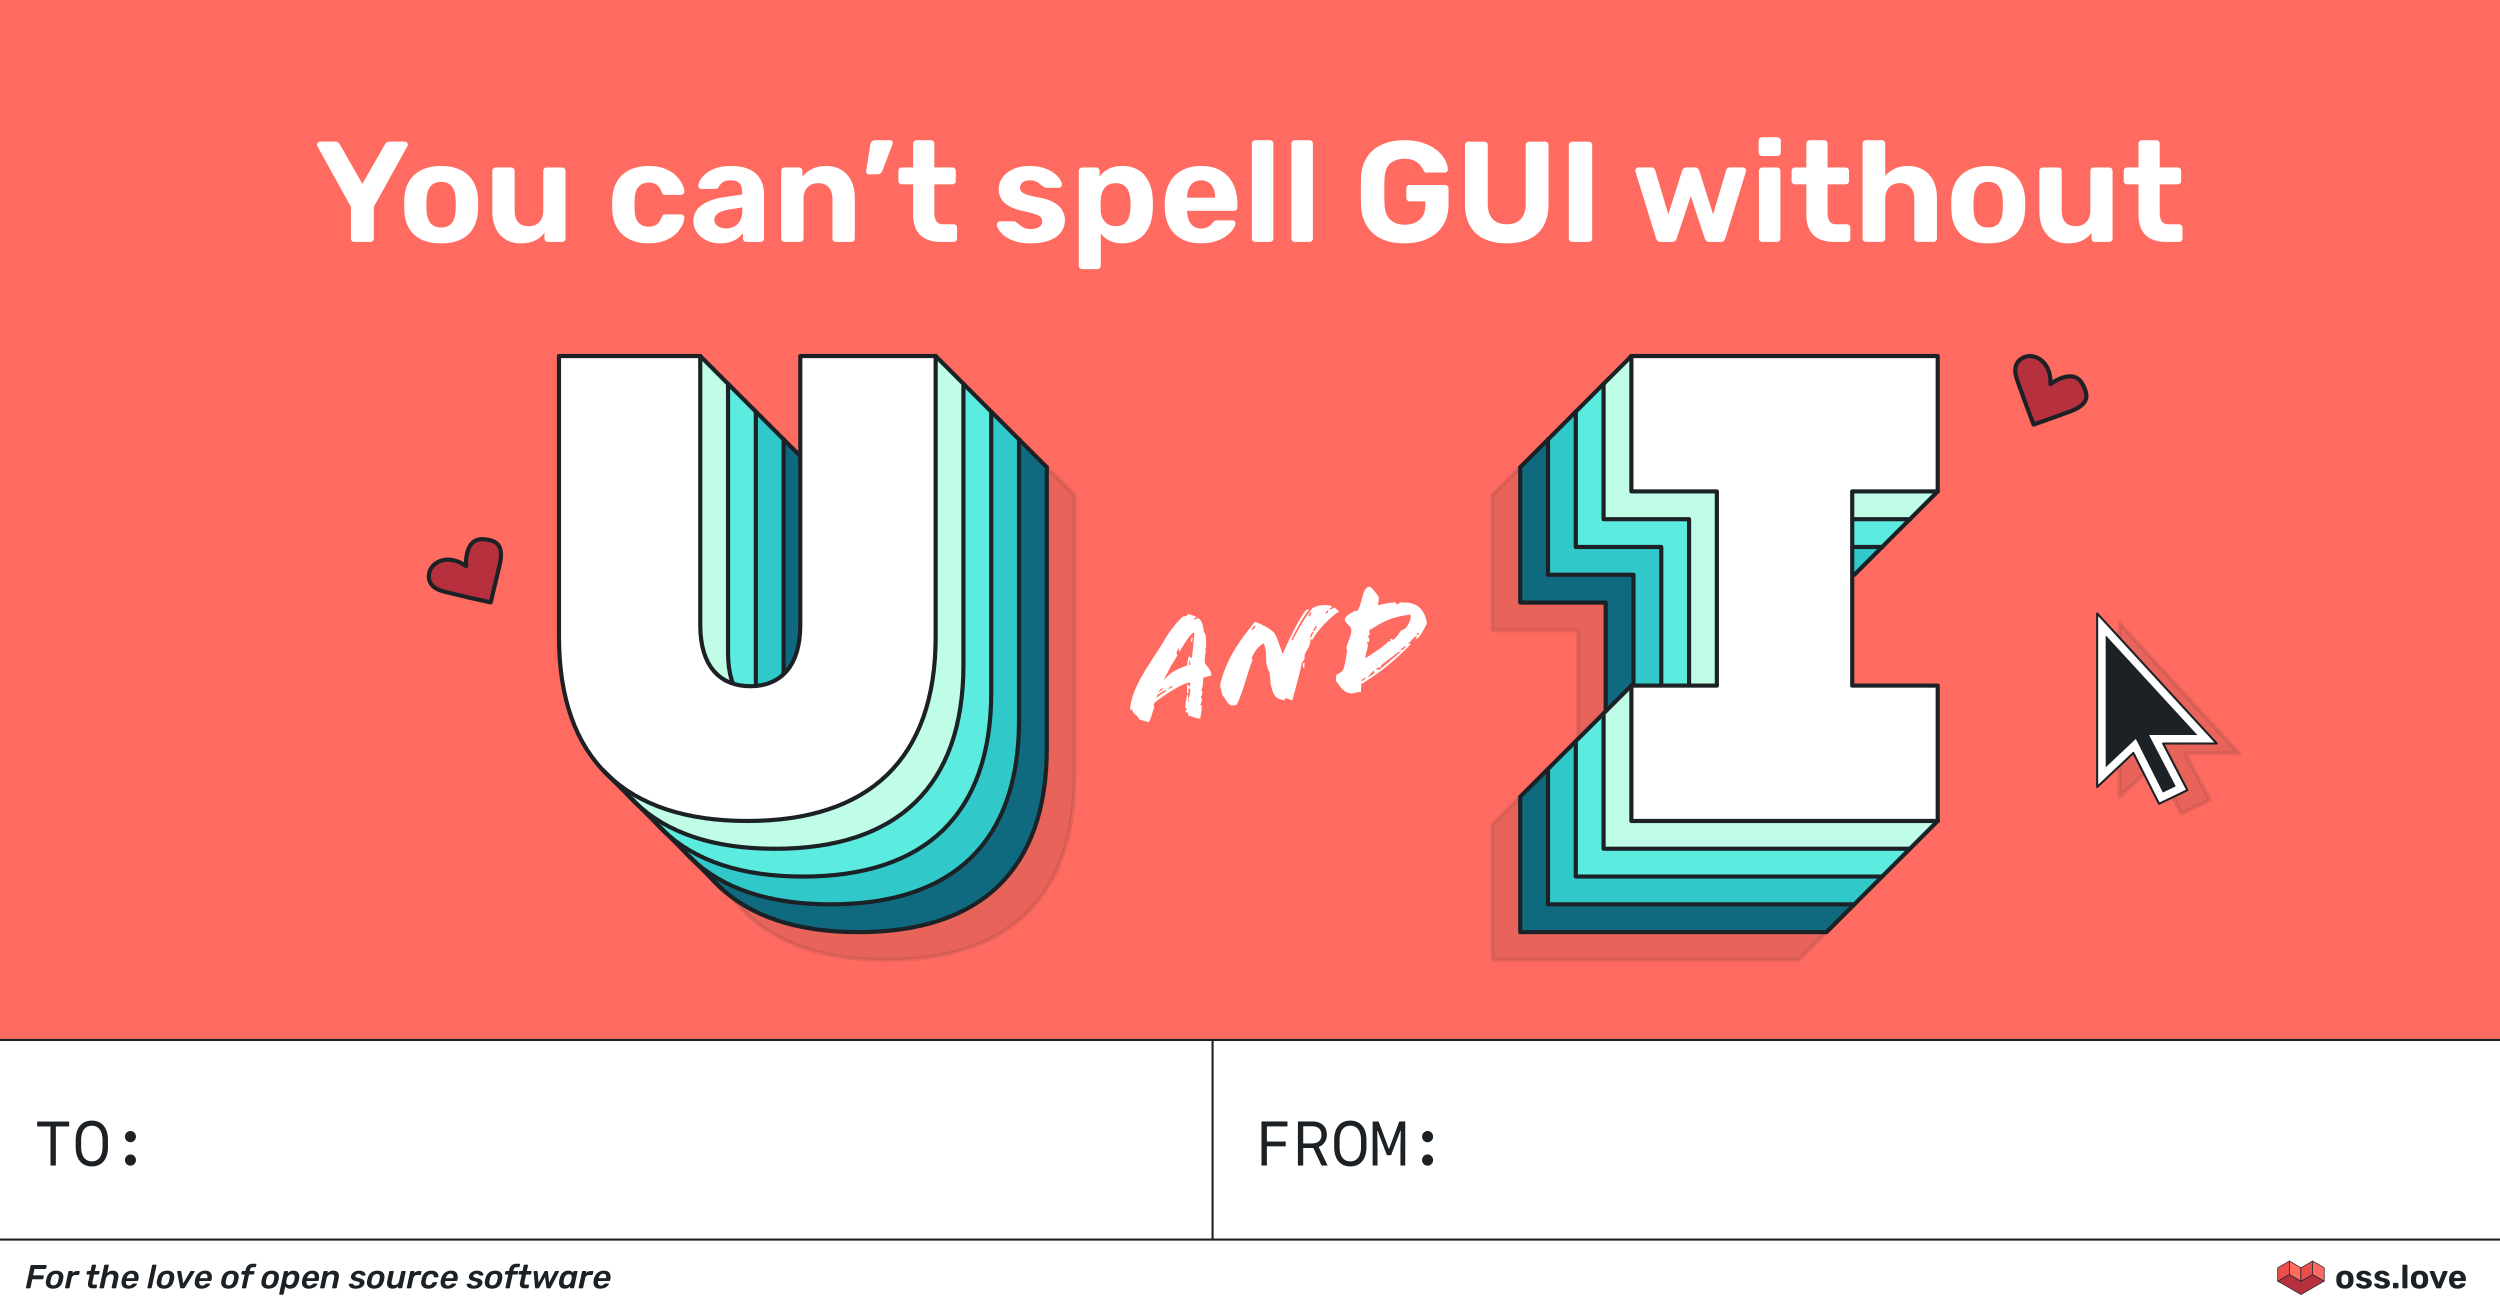 <?xml version="1.0" encoding="UTF-8"?><svg xmlns="http://www.w3.org/2000/svg" viewBox="0 0 1200 630"><rect x="0" y="0" width="1200" height="630" fill="#333333" stroke="none"/><path id="b" fill="#ff6b60" stroke-width="0" d="M0 0h1200v498.72H0z"/><g id="d"><path fill="#1c2126" stroke="#1c2126" stroke-linejoin="round" stroke-width="2" d="M716.36 302.57V237.6l13.34-13.34 133.7 13.34v64.97h-41.03v93.22h41.03l13.34 51.63-13.34 13.34H716.36v-64.97l13.34-13.34 27.69 13.34v-93.22h-41.03z" opacity=".1"/><path fill="#0f6a80" stroke="#1c2126" stroke-linejoin="round" stroke-width="2" d="M729.7 289.23v-64.97l13.34-13.34 133.7 13.34v64.97h-41.03v93.22h41.03l13.34 51.63-13.34 13.34H729.7v-64.97l13.34-13.34 27.69 13.34v-93.22H729.7z"/><path fill="#30c8c9" stroke="#1c2126" stroke-linejoin="round" stroke-width="2" d="M743.04 275.89v-64.97l13.34-13.34 133.7 13.34 13.34 51.63-13.34 13.34h-41.03v93.22h41.03l13.34 51.63-13.34 13.34H743.04v-64.97l13.34-13.34 27.69 13.34v-93.22h-41.03z"/><path fill="#5cebdf" stroke="#1c2126" stroke-linejoin="round" stroke-width="2" d="M756.38 262.55v-64.97l13.34-13.34 133.7 13.34 13.34 51.63-13.34 13.34h-41.03v93.22h41.03l13.34 51.63-13.34 13.34H756.38v-64.97l13.34-13.34 27.69 13.34v-93.22h-41.03z"/><path fill="#bffde7" stroke="#1c2126" stroke-linejoin="round" stroke-width="2" d="M769.72 249.21v-64.97l13.34-13.34 133.7 13.34 13.34 51.63-13.34 13.34h-41.03v93.22h41.03l13.34 51.63-13.34 13.34H769.72v-64.97l13.34-13.34 27.69 13.34v-93.22h-41.03z"/><path fill="#fff" stroke="#1c2126" stroke-linejoin="round" stroke-width="2" d="M783.06 235.87V170.9H930.1v64.97h-41.03v93.22h41.03v64.97H783.06v-64.97h41.03v-93.22h-41.03z"/><path fill="#1c2126" stroke="#1c2126" stroke-linejoin="round" stroke-width="2" d="M402.82 237.6v129.1c0 20.34 9.89 29.38 24.01 29.38s24.01-9.04 24.01-29.38V237.6l51.63-13.34 13.34 13.34v134.75c0 58.76-31.92 88.42-90.4 88.42s-90.4-29.66-90.4-88.42V237.6h67.8Z" opacity=".1"/><path fill="#0f6a80" stroke="#1c2126" stroke-linejoin="round" stroke-width="2" d="M389.48 224.26v129.1c0 20.34 9.89 29.38 24.01 29.38s24.01-9.04 24.01-29.38v-129.1l51.63-13.34 13.34 13.34v134.75c0 58.76-31.92 88.42-90.4 88.42s-90.4-29.66-90.4-88.42V224.26l54.46-13.34 13.34 13.34Z"/><path fill="#30c8c9" stroke="#1c2126" stroke-linejoin="round" stroke-width="2" d="M376.14 210.92v129.1c0 20.34 9.89 29.38 24.01 29.38s24.01-9.04 24.01-29.38v-129.1l51.63-13.34 13.34 13.34v134.75c0 58.76-31.92 88.42-90.4 88.42s-90.4-29.66-90.4-88.42V210.92l54.46-13.34 13.34 13.34Z"/><path fill="#5cebdf" stroke="#1c2126" stroke-linejoin="round" stroke-width="2" d="M362.8 197.58v129.1c0 20.34 9.89 29.38 24.01 29.38s24.01-9.04 24.01-29.38v-129.1l51.63-13.34 13.34 13.34v134.75c0 58.76-31.92 88.42-90.4 88.42s-90.4-29.66-90.4-88.42V197.58l54.46-13.34 13.34 13.34Z"/><path fill="#bffde7" stroke="#1c2126" stroke-linejoin="round" stroke-width="2" d="M349.46 184.24v129.1c0 20.34 9.89 29.38 24.01 29.38s24.01-9.04 24.01-29.38v-129.1l51.63-13.34 13.34 13.34v134.75c0 58.76-31.92 88.42-90.4 88.42s-90.4-29.66-90.4-88.42V184.24l54.46-13.34 13.34 13.34Z"/><path fill="#fff" stroke="#1c2126" stroke-linejoin="round" stroke-width="2" d="M336.12 170.9V300c0 20.34 9.89 29.38 24.01 29.38s24.01-9.04 24.01-29.38V170.9h64.97v134.75c0 58.76-31.92 88.42-90.4 88.42s-90.4-29.66-90.4-88.42V170.9h67.8Z"/><path fill="#fff5eb" stroke="#1c2126" stroke-linejoin="round" stroke-width="2" d="m289.34 369.6 57.63 57.51"/><path fill="#fff" stroke-width="0" d="M170.16 116.12c-.5 0-.92-.16-1.24-.48-.32-.32-.48-.73-.48-1.24V99.27l-16.09-29.08c-.05-.14-.09-.26-.14-.38a.92.92 0 0 1-.07-.38c0-.37.15-.7.45-1 .3-.3.63-.45 1-.45h7.36c.6 0 1.08.16 1.44.48.37.32.62.62.76.89l10.79 18.91 10.79-18.91c.14-.28.39-.57.76-.89.37-.32.87-.48 1.51-.48h7.29c.41 0 .76.15 1.03.45.27.3.41.63.41 1 0 .14-.01.26-.03.38-.02.12-.08.24-.17.38l-16.09 29.08v15.13c0 .5-.16.92-.48 1.24s-.73.48-1.24.48h-7.56ZM211.76 116.81c-3.8 0-6.99-.63-9.56-1.89-2.57-1.26-4.53-3.06-5.88-5.4-1.35-2.34-2.1-5.06-2.23-8.18-.05-.92-.07-1.96-.07-3.13s.02-2.19.07-3.06c.14-3.16.92-5.9 2.34-8.22s3.41-4.1 5.98-5.36c2.57-1.26 5.68-1.89 9.35-1.89s6.71.63 9.28 1.89c2.57 1.26 4.56 3.05 5.98 5.36 1.42 2.31 2.22 5.05 2.41 8.22.04.87.07 1.89.07 3.06s-.02 2.21-.07 3.13c-.18 3.12-.95 5.84-2.3 8.18-1.35 2.34-3.31 4.14-5.88 5.4-2.57 1.26-5.73 1.89-9.49 1.89Zm0-7.63c2.25 0 3.93-.69 5.05-2.06 1.12-1.38 1.75-3.41 1.89-6.12.04-.69.07-1.6.07-2.75s-.02-2.06-.07-2.75c-.14-2.66-.77-4.69-1.89-6.08-1.12-1.4-2.81-2.1-5.05-2.1s-3.94.7-5.09 2.1c-1.15 1.4-1.79 3.43-1.93 6.08-.05.69-.07 1.61-.07 2.75s.02 2.06.07 2.75c.14 2.71.78 4.74 1.93 6.12 1.14 1.38 2.84 2.06 5.09 2.06ZM249.85 116.81c-2.66 0-5.01-.61-7.05-1.82s-3.63-2.98-4.78-5.29c-1.15-2.31-1.72-5.12-1.72-8.42V82.1c0-.5.17-.92.52-1.24.34-.32.74-.48 1.2-.48h7.36c.46 0 .85.16 1.17.48.32.32.48.73.48 1.24v18.77c0 5.13 2.25 7.7 6.74 7.7 2.15 0 3.86-.68 5.12-2.03 1.26-1.35 1.89-3.24 1.89-5.67V82.1c0-.5.16-.92.48-1.24s.73-.48 1.24-.48h7.29c.46 0 .85.16 1.17.48.32.32.48.73.48 1.24v32.31c0 .5-.16.92-.48 1.24s-.71.48-1.17.48h-6.81c-.46 0-.85-.16-1.17-.48-.32-.32-.48-.73-.48-1.24v-2.68c-1.19 1.65-2.73 2.91-4.61 3.78-1.88.87-4.17 1.31-6.88 1.31ZM311.24 116.81c-3.39 0-6.36-.62-8.9-1.86s-4.55-3.04-6.02-5.4c-1.47-2.36-2.27-5.19-2.41-8.49-.05-.73-.07-1.66-.07-2.79s.02-2.05.07-2.78c.14-3.35.93-6.2 2.37-8.56 1.44-2.36 3.45-4.16 6.02-5.4 2.57-1.24 5.54-1.86 8.94-1.86 3.03 0 5.61.42 7.77 1.27 2.15.85 3.92 1.92 5.29 3.23 1.38 1.31 2.41 2.65 3.09 4.02s1.05 2.59 1.1 3.64c.04.5-.12.92-.48 1.24-.37.32-.78.48-1.24.48h-7.36c-.5 0-.88-.11-1.13-.34s-.49-.6-.72-1.1c-.6-1.6-1.4-2.75-2.41-3.44-1.01-.69-2.27-1.03-3.78-1.03-2.06 0-3.68.67-4.85 1.99-1.17 1.33-1.8 3.39-1.89 6.19-.09 1.79-.09 3.42 0 4.88.09 2.84.72 4.91 1.89 6.19 1.17 1.28 2.79 1.92 4.85 1.92 1.6 0 2.89-.34 3.85-1.03s1.74-1.83 2.34-3.44c.23-.5.47-.87.72-1.1s.63-.34 1.13-.34h7.36c.46 0 .87.16 1.24.48.37.32.53.73.48 1.24-.05.78-.27 1.7-.69 2.75-.41 1.05-1.04 2.13-1.89 3.23-.85 1.1-1.94 2.12-3.27 3.06s-2.95 1.7-4.85 2.27-4.09.86-6.57.86ZM345.69 116.81c-2.43 0-4.61-.47-6.53-1.41-1.93-.94-3.46-2.21-4.61-3.82-1.15-1.6-1.72-3.39-1.72-5.36 0-3.25 1.32-5.82 3.95-7.7s6.11-3.16 10.42-3.85l9.01-1.31v-1.24c0-1.79-.41-3.16-1.24-4.12-.83-.96-2.27-1.44-4.33-1.44-1.51 0-2.72.3-3.61.89s-1.59 1.38-2.1 2.34c-.37.6-.92.89-1.65.89h-6.53c-.5 0-.89-.15-1.17-.45-.28-.3-.39-.65-.34-1.07 0-.78.3-1.7.89-2.75.59-1.05 1.51-2.1 2.75-3.13 1.24-1.03 2.83-1.89 4.78-2.58s4.3-1.03 7.05-1.03c2.89 0 5.36.34 7.42 1.03s3.72 1.65 4.98 2.89c1.26 1.24 2.18 2.67 2.75 4.3.57 1.63.86 3.38.86 5.26v21.25c0 .5-.16.92-.48 1.24-.32.32-.71.48-1.17.48h-6.81c-.46 0-.85-.16-1.17-.48-.32-.32-.48-.73-.48-1.24v-2.54c-.6.87-1.4 1.68-2.41 2.44-1.01.76-2.21 1.36-3.61 1.82-1.4.46-3.04.69-4.92.69Zm2.75-7.15c1.51 0 2.86-.32 4.06-.96 1.19-.64 2.13-1.63 2.82-2.96s1.03-3 1.03-5.02v-1.17l-6.39 1.03c-2.43.41-4.22 1.03-5.36 1.86-1.15.83-1.72 1.83-1.72 3.03 0 .87.26 1.62.79 2.23.53.62 1.21 1.1 2.06 1.44.85.34 1.75.52 2.72.52ZM376.69 116.12c-.46 0-.86-.16-1.2-.48-.34-.32-.52-.73-.52-1.24V82.09c0-.5.17-.92.52-1.24.34-.32.74-.48 1.2-.48h6.74c.5 0 .92.16 1.24.48.32.32.48.73.48 1.24v2.68c1.19-1.47 2.74-2.68 4.64-3.64 1.9-.96 4.18-1.44 6.84-1.44s5.09.61 7.15 1.82c2.06 1.21 3.67 2.98 4.81 5.29 1.15 2.32 1.72 5.12 1.72 8.42v19.18c0 .5-.16.92-.48 1.24s-.73.48-1.24.48h-7.29c-.5 0-.92-.16-1.24-.48-.32-.32-.48-.73-.48-1.24V95.63c0-2.43-.58-4.32-1.75-5.67-1.17-1.35-2.88-2.03-5.12-2.03s-3.86.68-5.12 2.03c-1.26 1.35-1.89 3.24-1.89 5.67v18.77c0 .5-.16.92-.48 1.24s-.73.48-1.24.48h-7.29ZM417.05 83.67c-.41 0-.75-.14-1-.41-.25-.27-.36-.66-.31-1.17l1.99-12.51c.09-.59.32-1.12.69-1.58.37-.46.92-.69 1.65-.69h7.15c.37 0 .68.14.93.41.25.28.38.57.38.89s-.07.6-.21.83l-4.74 12.38c-.18.46-.45.88-.79 1.27s-.88.58-1.62.58h-4.12ZM451.7 116.12c-2.84 0-5.26-.47-7.25-1.41-1.99-.94-3.52-2.39-4.57-4.37-1.05-1.97-1.58-4.45-1.58-7.42V88.48h-5.36c-.5 0-.92-.16-1.24-.48-.32-.32-.48-.71-.48-1.17v-4.74c0-.5.16-.92.48-1.24s.73-.48 1.24-.48h5.36V69.03c0-.5.17-.92.52-1.24s.74-.48 1.2-.48h6.81c.46 0 .85.16 1.17.48s.48.73.48 1.24v11.34h8.59c.5 0 .92.16 1.24.48.32.32.48.73.48 1.24v4.74c0 .46-.16.85-.48 1.17s-.73.48-1.24.48h-8.59v13.61c0 1.74.32 3.11.96 4.09.64.99 1.72 1.48 3.23 1.48h5.02c.5 0 .92.16 1.24.48.32.32.48.71.48 1.17v5.09c0 .5-.16.92-.48 1.24-.32.32-.73.48-1.24.48h-5.98ZM494.6 116.81c-2.84 0-5.28-.33-7.32-1-2.04-.66-3.69-1.48-4.95-2.44-1.26-.96-2.2-1.94-2.82-2.92-.62-.99-.95-1.82-1-2.51-.05-.5.11-.92.48-1.24.37-.32.73-.48 1.1-.48h6.67c.18 0 .33.02.45.07.11.05.26.16.45.34.6.41 1.2.88 1.82 1.41.62.53 1.36.97 2.23 1.34.87.37 1.92.55 3.16.55 1.51 0 2.78-.31 3.82-.93 1.03-.62 1.55-1.5 1.55-2.65 0-.83-.23-1.51-.69-2.06-.46-.55-1.35-1.05-2.68-1.51-1.33-.46-3.3-.96-5.91-1.51-2.48-.55-4.58-1.28-6.33-2.2-1.74-.92-3.05-2.07-3.92-3.47-.87-1.4-1.31-3.08-1.31-5.05 0-1.79.56-3.51 1.68-5.16 1.12-1.65 2.78-3.01 4.98-4.09 2.2-1.08 4.95-1.62 8.25-1.62 2.52 0 4.73.31 6.63.93 1.9.62 3.5 1.4 4.78 2.34 1.28.94 2.26 1.9 2.92 2.89.66.99 1.02 1.85 1.07 2.58.04.5-.09.92-.41 1.24s-.69.48-1.1.48h-6.12c-.23 0-.44-.05-.62-.14-.18-.09-.34-.21-.48-.34-.55-.32-1.11-.73-1.68-1.24-.57-.5-1.25-.94-2.03-1.31-.78-.37-1.79-.55-3.03-.55-1.47 0-2.6.33-3.4 1-.8.67-1.2 1.5-1.2 2.51 0 .64.21 1.24.62 1.79.41.55 1.25 1.05 2.51 1.51s3.22.94 5.88 1.44c3.12.55 5.59 1.38 7.42 2.48s3.14 2.37 3.92 3.82a9.602 9.602 0 0 1 1.17 4.64c0 2.16-.63 4.07-1.89 5.74-1.26 1.67-3.13 2.98-5.6 3.92-2.47.94-5.5 1.41-9.08 1.41ZM519.56 129.19c-.5 0-.92-.16-1.24-.48s-.48-.73-.48-1.24V82.09c0-.5.16-.92.48-1.24s.73-.48 1.24-.48h6.53c.5 0 .92.16 1.24.48.32.32.48.73.48 1.24v2.61c1.1-1.47 2.53-2.67 4.3-3.61 1.76-.94 3.95-1.41 6.57-1.41 2.34 0 4.39.38 6.15 1.13 1.76.76 3.25 1.83 4.47 3.23 1.21 1.4 2.17 3.08 2.85 5.05s1.08 4.19 1.17 6.67c.05.87.07 1.7.07 2.47s-.02 1.63-.07 2.54c-.09 2.34-.47 4.49-1.13 6.46-.67 1.97-1.62 3.67-2.85 5.09a12.757 12.757 0 0 1-4.5 3.3c-1.77.78-3.82 1.17-6.15 1.17s-4.42-.42-6.12-1.27c-1.7-.85-3.09-2-4.19-3.47v15.4c0 .5-.16.92-.48 1.24-.32.32-.73.48-1.24.48h-7.08Zm15.95-20.63c1.74 0 3.12-.38 4.12-1.13 1.01-.76 1.73-1.75 2.17-2.99.43-1.24.7-2.59.79-4.06.09-1.42.09-2.84 0-4.26-.09-1.47-.36-2.82-.79-4.06-.44-1.24-1.16-2.23-2.17-2.99-1.01-.76-2.38-1.13-4.12-1.13s-3.06.39-4.09 1.17-1.79 1.76-2.27 2.96c-.48 1.19-.75 2.47-.79 3.85-.05.83-.07 1.67-.07 2.54s.02 1.74.07 2.61c.04 1.28.32 2.49.83 3.61.5 1.12 1.28 2.05 2.34 2.78 1.05.73 2.38 1.1 3.99 1.1ZM576.56 116.81c-5.27 0-9.45-1.47-12.55-4.4-3.09-2.93-4.73-7.2-4.92-12.79v-2.89c.18-3.58.98-6.63 2.41-9.18 1.42-2.54 3.41-4.49 5.98-5.84 2.57-1.35 5.57-2.03 9.01-2.03 3.89 0 7.13.79 9.69 2.37 2.57 1.58 4.5 3.74 5.81 6.46 1.31 2.73 1.96 5.86 1.96 9.38v1.58c0 .46-.16.86-.48 1.2-.32.34-.73.52-1.24.52h-22.41v.48c.05 1.47.32 2.81.83 4.02.5 1.21 1.25 2.19 2.23 2.92.99.73 2.19 1.1 3.61 1.1 1.1 0 2.02-.17 2.75-.52.73-.34 1.34-.73 1.82-1.17.48-.44.84-.81 1.07-1.13.41-.5.74-.81 1-.93s.63-.17 1.13-.17h7.29c.41 0 .77.14 1.07.41.3.28.42.62.38 1.03-.05.78-.42 1.71-1.13 2.78-.71 1.08-1.75 2.13-3.13 3.16s-3.08 1.89-5.12 2.58c-2.04.69-4.39 1.03-7.05 1.03Zm-6.74-21.93h13.41v-.21c0-1.6-.26-3.01-.79-4.23-.53-1.21-1.29-2.17-2.3-2.85-1.01-.69-2.22-1.03-3.64-1.03s-2.62.34-3.61 1.03-1.74 1.64-2.27 2.85c-.53 1.22-.79 2.62-.79 4.23v.21ZM602.61 116.12c-.5 0-.92-.16-1.24-.48-.32-.32-.48-.73-.48-1.24V69.02c0-.5.16-.92.48-1.24.32-.32.73-.48 1.24-.48h6.88c.5 0 .92.16 1.24.48.32.32.48.73.48 1.24v45.38c0 .5-.16.92-.48 1.24s-.73.48-1.24.48h-6.88ZM621.59 116.12c-.5 0-.92-.16-1.24-.48-.32-.32-.48-.73-.48-1.24V69.02c0-.5.16-.92.48-1.24.32-.32.73-.48 1.24-.48h6.88c.5 0 .92.16 1.24.48.32.32.48.73.48 1.24v45.38c0 .5-.16.92-.48 1.24s-.73.48-1.24.48h-6.88ZM674.12 116.81c-4.31 0-7.99-.72-11.04-2.17-3.05-1.44-5.41-3.55-7.08-6.33-1.67-2.77-2.58-6.13-2.72-10.07-.05-1.97-.07-4.08-.07-6.33s.02-4.38.07-6.39c.14-3.85 1.04-7.13 2.72-9.83 1.67-2.7 4.06-4.78 7.15-6.22 3.09-1.44 6.75-2.17 10.97-2.17 3.39 0 6.37.44 8.94 1.31 2.57.87 4.73 2.01 6.5 3.4 1.76 1.4 3.09 2.92 3.99 4.57s1.36 3.25 1.41 4.81c0 .41-.14.76-.41 1.03s-.64.41-1.1.41h-8.53c-.46 0-.81-.09-1.07-.28-.25-.18-.47-.46-.65-.83-.32-.78-.84-1.6-1.55-2.47-.71-.87-1.66-1.59-2.85-2.17-1.19-.57-2.75-.86-4.68-.86-2.89 0-5.17.76-6.84 2.27s-2.58 3.97-2.72 7.36c-.14 3.94-.14 7.95 0 12.03.14 3.53 1.08 6.07 2.82 7.63 1.74 1.56 4.03 2.34 6.88 2.34 1.88 0 3.56-.33 5.05-1 1.49-.66 2.67-1.7 3.54-3.09.87-1.4 1.31-3.2 1.31-5.4v-1.72h-7.49c-.46 0-.85-.17-1.17-.52-.32-.34-.48-.74-.48-1.2v-4.4c0-.5.16-.92.48-1.24s.71-.48 1.17-.48h16.91c.5 0 .92.16 1.24.48.32.32.48.73.48 1.24v7.49c0 3.94-.87 7.31-2.61 10.11-1.74 2.8-4.21 4.94-7.39 6.43-3.19 1.49-6.91 2.23-11.17 2.23ZM723.27 116.81c-4.03 0-7.56-.68-10.59-2.03s-5.36-3.44-7.01-6.26c-1.65-2.82-2.48-6.4-2.48-10.76V69.71c0-.5.16-.92.48-1.24s.71-.48 1.17-.48h7.56c.5 0 .92.16 1.24.48.32.32.48.73.48 1.24v27.98c0 3.35.8 5.84 2.41 7.49 1.6 1.65 3.85 2.47 6.74 2.47s5.06-.82 6.67-2.47 2.41-4.15 2.41-7.49V69.71c0-.5.17-.92.52-1.24.34-.32.75-.48 1.2-.48h7.56c.46 0 .85.16 1.17.48.32.32.48.73.48 1.24v28.05c0 4.36-.81 7.94-2.44 10.76-1.63 2.82-3.94 4.91-6.94 6.26s-6.54 2.03-10.62 2.03ZM754.69 116.12c-.46 0-.85-.16-1.17-.48-.32-.32-.48-.73-.48-1.24V69.71c0-.5.16-.92.48-1.24.32-.32.71-.48 1.17-.48h7.91c.46 0 .85.16 1.17.48.32.32.48.73.48 1.24v44.69c0 .5-.16.92-.48 1.24s-.71.48-1.17.48h-7.91ZM797.18 116.12c-.64 0-1.13-.16-1.48-.48a3.08 3.08 0 0 1-.79-1.24l-9.83-31.83a1.89 1.89 0 0 1-.14-.69c0-.41.15-.77.45-1.07s.65-.45 1.07-.45h6.12c.55 0 .99.16 1.31.48.32.32.53.62.62.89l6.26 21.18 6.67-21.04c.09-.32.31-.65.65-1s.84-.52 1.48-.52h3.92c.64 0 1.13.17 1.48.52s.56.68.65 1l6.67 21.04 6.26-21.18c.04-.27.23-.57.55-.89s.78-.48 1.38-.48h6.12c.41 0 .77.15 1.07.45.3.3.45.65.45 1.07 0 .23-.05.46-.14.69l-9.83 31.83c-.18.5-.44.92-.76 1.24s-.83.48-1.51.48h-5.29c-.64 0-1.15-.16-1.51-.48-.37-.32-.64-.73-.83-1.24l-6.67-20.28-6.74 20.28c-.18.5-.45.92-.79 1.24-.34.32-.86.48-1.55.48h-5.29ZM845.79 74.87c-.46 0-.85-.16-1.17-.48-.32-.32-.48-.73-.48-1.24v-5.57c0-.46.16-.86.48-1.2.32-.34.71-.52 1.17-.52h7.29c.46 0 .86.17 1.2.52s.52.75.52 1.2v5.57c0 .5-.17.92-.52 1.24-.34.32-.75.48-1.2.48h-7.29Zm.21 41.25c-.46 0-.86-.16-1.2-.48-.34-.32-.52-.73-.52-1.24V82.09c0-.5.17-.92.52-1.24.34-.32.74-.48 1.2-.48h6.94c.46 0 .85.16 1.17.48.32.32.48.73.48 1.24v32.31c0 .5-.16.92-.48 1.24-.32.32-.71.48-1.17.48H846ZM880.44 116.12c-2.84 0-5.26-.47-7.25-1.41-1.99-.94-3.52-2.39-4.57-4.37-1.05-1.97-1.58-4.45-1.58-7.42V88.48h-5.36c-.5 0-.92-.16-1.24-.48-.32-.32-.48-.71-.48-1.17v-4.74c0-.5.16-.92.48-1.24s.73-.48 1.24-.48h5.36V69.03c0-.5.17-.92.52-1.24s.74-.48 1.2-.48h6.81c.46 0 .85.16 1.17.48s.48.73.48 1.24v11.34h8.59c.5 0 .92.16 1.24.48.32.32.48.73.48 1.24v4.74c0 .46-.16.85-.48 1.17s-.73.48-1.24.48h-8.59v13.61c0 1.74.32 3.11.96 4.09.64.99 1.72 1.48 3.23 1.48h5.02c.5 0 .92.16 1.24.48.32.32.48.71.48 1.17v5.09c0 .5-.16.92-.48 1.24-.32.32-.73.48-1.24.48h-5.98ZM895.77 116.12c-.5 0-.92-.16-1.24-.48-.32-.32-.48-.73-.48-1.24V69.02c0-.5.16-.92.48-1.24.32-.32.73-.48 1.24-.48h7.43c.5 0 .92.16 1.24.48.32.32.48.73.48 1.24v15.47c1.19-1.47 2.69-2.64 4.5-3.51 1.81-.87 3.98-1.31 6.5-1.31 2.7 0 5.1.61 7.18 1.82s3.71 2.98 4.88 5.29c1.17 2.32 1.75 5.12 1.75 8.42v19.18c0 .5-.16.92-.48 1.24s-.73.48-1.24.48h-7.49c-.46 0-.85-.16-1.17-.48-.32-.32-.48-.73-.48-1.24V95.61c0-2.43-.6-4.32-1.79-5.67-1.19-1.35-2.89-2.03-5.09-2.03s-3.87.68-5.16 2.03c-1.28 1.35-1.92 3.24-1.92 5.67v18.77c0 .5-.16.92-.48 1.24s-.73.48-1.24.48h-7.43ZM954.35 116.81c-3.8 0-6.99-.63-9.56-1.89-2.57-1.26-4.53-3.06-5.88-5.4-1.35-2.34-2.1-5.06-2.23-8.18-.05-.92-.07-1.96-.07-3.13s.02-2.19.07-3.06c.14-3.16.92-5.9 2.34-8.22s3.41-4.1 5.98-5.36c2.57-1.26 5.68-1.89 9.35-1.89s6.71.63 9.28 1.89c2.57 1.26 4.56 3.05 5.98 5.36 1.42 2.31 2.22 5.05 2.41 8.22.04.87.07 1.89.07 3.06s-.02 2.21-.07 3.13c-.18 3.12-.95 5.84-2.3 8.18-1.35 2.34-3.31 4.14-5.88 5.4-2.57 1.26-5.73 1.89-9.49 1.89Zm0-7.63c2.25 0 3.93-.69 5.05-2.06 1.12-1.38 1.75-3.41 1.89-6.12.04-.69.07-1.6.07-2.75s-.02-2.06-.07-2.75c-.14-2.66-.77-4.69-1.89-6.08-1.12-1.4-2.81-2.1-5.05-2.1s-3.94.7-5.09 2.1c-1.15 1.4-1.79 3.43-1.93 6.08-.05.69-.07 1.61-.07 2.75s.02 2.06.07 2.75c.14 2.71.78 4.74 1.93 6.12 1.14 1.38 2.84 2.06 5.09 2.06ZM992.44 116.81c-2.66 0-5.01-.61-7.05-1.82s-3.63-2.98-4.78-5.29c-1.15-2.31-1.72-5.12-1.72-8.42V82.1c0-.5.17-.92.52-1.24.34-.32.74-.48 1.2-.48h7.36c.46 0 .85.16 1.17.48.32.32.48.73.48 1.24v18.77c0 5.13 2.25 7.7 6.74 7.7 2.15 0 3.86-.68 5.12-2.03 1.26-1.35 1.89-3.24 1.89-5.67V82.1c0-.5.16-.92.48-1.24s.73-.48 1.24-.48h7.29c.46 0 .85.16 1.17.48.32.32.48.73.48 1.24v32.31c0 .5-.16.92-.48 1.24s-.71.48-1.17.48h-6.81c-.46 0-.85-.16-1.17-.48-.32-.32-.48-.73-.48-1.24v-2.68c-1.19 1.65-2.73 2.91-4.61 3.78-1.88.87-4.17 1.31-6.88 1.31ZM1039.88 116.12c-2.84 0-5.26-.47-7.25-1.41-1.99-.94-3.52-2.39-4.57-4.37-1.05-1.97-1.58-4.45-1.58-7.42V88.48h-5.36c-.5 0-.92-.16-1.24-.48-.32-.32-.48-.71-.48-1.17v-4.74c0-.5.16-.92.48-1.24s.73-.48 1.24-.48h5.36V69.03c0-.5.17-.92.52-1.24s.74-.48 1.2-.48h6.81c.46 0 .85.16 1.17.48s.48.73.48 1.24v11.34h8.59c.5 0 .92.16 1.24.48.32.32.48.73.48 1.24v4.74c0 .46-.16.85-.48 1.17s-.73.48-1.24.48h-8.59v13.61c0 1.74.32 3.11.96 4.09.64.99 1.72 1.48 3.23 1.48h5.02c.5 0 .92.16 1.24.48.32.32.48.71.48 1.17v5.09c0 .5-.16.92-.48 1.24-.32.32-.73.48-1.24.48h-5.98ZM577.67 325.24c-.43 1.29.14 4.42-1.2 6.02 1.07.46.7 2.32-.13 3.28.55 1.03.93 1.78-.34 3.96-.04.29.64-.15.76-.31.14 2.45-.21 4.46-.69 6.69-2.22.25-4.48-1.67-5.57-1.1-.09-1.44-.37-1.99-1.38-1.88l-.04-1.01c.36-.04.62-.29.63-.8-.36.04-.67-.14-.73-.64-.05-1.67.58-3.84.76-6.04.5-.06.61.87.66 1.96.5-.06.95-3.09.91-4.75l-.9-.26c.06 1.15.24 2.73-.66 2.47.1-1.03.03-3.56.14-4.45l1.39 1.37c-.17-.85.16-1.11-.1-2.17-4.1.33-14.26 7.37-17.23 9.97l-.25.97.38.83c-.93 2.65-1.67 5.71-2.64 7.35l-4.74-1.42c-.47-2.2-3.66-2.78-3.08-4.73l-1.15.13c.33-11 10.98-23.99 16.68-33.8 2.86-4.83 5.88-8.23 8.42-10.77.45-.49 2.54 0 2.53-1.38.97.18 3.07.81 4.25 1.55l-1.24.58c.07 1.23 1.71-.34 2.1-.09 2.92 1.99 1.85 6.03 3.45 7.96.11.35.68 6.53-.33 7.3.16.13.23.12.46.24-.25 1.63-.58 3.77-.5 5.79.03.87 3.03 2.99 3.18 6.17-1.27.29-2.6.74-3.81 1.02Zm-22.07 8.34c-.3.54-.41.85-.64 1.38l5.12-3.49c-1.02-.61-3.2 1.24-4.48 2.11Zm2.74-3.37c-.55.28-.97.4-1.45.68l-.72 1.32c.27-.18 1.85-.94 2.17-1.99Zm14.68-26.52c-1.35.23-4.19 4.62-6.8 9.06l-.4-.32c.15-.6.31-1.05 0-1.31-1 1.42-1.43 2.12-.63 3.41-.91 1.56-1.77 2.96-2.57 4.22-1.1 1.8-2.68 5.1-4.06 7.66 1.34-1.03 2.24-2.65 4.97-4.2 2.39-1.36 3.86-1.82 6.36-2.83 0-1.89.56-3.33.73-4.37l1.34.93c.61-2.32.94-8.24 1.36-11.56l-.3-.69Zm-9.76 25.67v-.07c-1.58.25-2.21.47-2.36 1.65.6-.43 1.63-.99 2.36-1.58Zm7.13 6.52-.18.96.43-.05.15-1.18-.4.26Zm.25-17.53c-.19.89.31.83.81.71l-.02-.8-.79.09Zm.51-1.23-.29-.04-.2.82.64-.07-.15-.71Zm1.07-9.05-.65.07.35-2 .61-.36-.32 2.29ZM629.94 292.01c.73-.59 2.12-1.12 3.62-1.36 2.57-.37 4.62-.24 5.94.48l-1.32 1.17.18.27c.5-.06 1.82-.64 2.21-.98l2.25 1.92c-3.53 2.15-9.63 7.86-12.71 13.3-.36.62-.75-.2-1.15.13.15 2.6-1.2 4.13-2.61 7.05-.28.69-.03 1.6-.35 2.66.05.43-.98.98-1.12 1.65-1.16 5.73-2.94 11.74-4.56 17.88l-3.4-1.14-.31 1.05c-4.73-.69-5.36-2.44-6.56-7.16-.43-1.84-.22-5.13-.91-6.65-2.29-4.82-.89-7.16-1.74-10.77l-.68-2.75c-2.14.97-4.4 3.41-5.88 6.99l.35 1.12c-2.81 7.15-4.97 16.84-7.7 21.51l-2.01.23c-2.08.24-3.78-4.43-4.69-4.76l-.79-3.1c-.61-2.18-.06-3.04.29-4.46 3.67-12.91 10.99-21.31 15.99-27.76 2.24.54 8.54 3.53 9.85 6.06 1.11 2.05 2.48 6.47 3.54 9.33 3.9-9.02 9.87-20.38 11.38-21.13l1.48-.39c-3.94 4.88-6.5 10.41-7.94 13.11-.52 1.15-.76 1.61-.61 1.67l.46.24c1.71-3.46 5.73-10.83 9.49-15.4Zm-27.82 8.27-1.39 1.83c.94.62 1.57-.91 2.01-1.47l-.62-.36Zm23.98 20.35-.7-.36c-.04-1.01-.13-2.38.77-2.12l-.08 2.48Zm2.53-24.84 1.04-1.72-.61-.22c-.33.33-.7.88-1.05 1.65.09.13.34.4.62.29Zm1.23 7.56c-.48.93-1.45 2.56-.69 2.84l1.24-2.47c.12-.23-.43-.6-.55-.37Zm1.57-2.73-1.22 2.03c.42-.12.58 0 .69.29l1.08-2.01c.13-.16-.23-.77-.54-.3Zm4.77-6.57.22.63c.66-.58 1.29-.73 1.03-1.79l-1.25 1.16ZM681.12 305.75c-.45.56-1.26 1.02-1.84 1.01l.94-1.27c-.45-.09-1.16.06-1.54.54-.38.48-1.42 1.54-2.72 2.85l1.32.14c-7.04 7.63-15.96 14.69-23.86 19.3l-.19 4.02c-1.44-.56-2.44.28-3.94.45-4.37.5-6.36-4.14-8.17-6.04.2-.82.3-1.78.26-2.79l1.7-.99c.95-.62 1.61-1.13 1.98-2.41.84-2.78 1.08-5.14 1.58-8.39l-.41-1.04c.63-3.34 2.58-6.03 2.4-8.85-.16-2.02-2.96-3-3.09-4.8-.14-1.87 3.26-3.21 5.01-4.43l.77.42c2.95-4.04 2.32-11.45 6.12-11.89.65-.07 3.71 3.86 4.18 4.75.42 1.11-.07 2.55-.18 4.09 2.44-.28 5.01-1.3 8.72-1.22-.56 1.44 1.55.84 1.86-.21.78.49 2.77.05 4.4.37 6.83 1.25 7.82 6.73 8.53 9.77-1 2-2.41 4.93-3.82 6.61Zm-27.62 20.67-.06.73 1.88-1.3.26-.9-2.08 1.47Zm3.71-23.96.18 2.23c-.24.39-.79.67-1.17 1.22v.07c1.05-1.06 1.28 2.18.63 2.25-.37-.03-.67-.14-.98-.32v.07c.34.4.54.88.68 1.45.12 1.66-1.08 3.83-1.13 6.59 2.4-1.87 7.94-4.83 11.17-8.33.32.25.61.22 1.12.31l-.54-.96.6-.5c.34.47.64.51.78.49.72-.08 1.95-1.38 4.12-4.61 1.94.43 5.12-4.8 4.38-7.4-12.12 1.39-16.12 5.77-19.85 7.43Zm-.73 22.75 3.45-2.21c-.3-.11-.59-.73-.28-1.2v-.07c-1.02.7-2.62 2.55-3.17 3.41v.07Zm16.13-12.61c-1.29.15-2.36 1-3.68 2.09-1.46 1.18-3.81 2.91-5.94 4.6-.02.44-.18.96-.65 1.31-.56-.44-1.32-.14-2.03.67.43-.05 1.17.08 1.71.31 3.8-2.98 7.54-6.46 10.6-8.92v-.07Zm1.77-2.38-2.22 1.56c.46.24 1.05.32 1.51-.17l1.38-1.25-.67-.14Zm5.95-6.34-.5.71.96.11.5-.71-.96-.11Z"/><path fill="#1c2126" stroke="#1c2126" stroke-linejoin="round" stroke-width="2" d="M1017.39 299.2v83.31l17.37-16.36 12.33 24.41 13.59-6.54-11.65-22.4h25.74l-57.39-62.42Z" opacity=".1"/><path fill="#fff" stroke="#1c2126" stroke-linejoin="round" d="M1006.64 294.46v83.31l17.37-16.36 12.33 24.41 13.59-6.54-11.65-22.4h25.74l-57.39-62.42Z"/><path fill="#1c2126" stroke-width="0" d="M1031.56 352.79h23.17l-44-47.86v63.38l10.48-9.87 3.98-3.75 2.46 4.88 10.53 20.84 6.19-2.98-9.7-18.67-3.11-5.97z"/><path fill="#b7303d" stroke="#1c2126" stroke-linejoin="round" stroke-width="2" d="M238.23 260.64c-1.02-.8-2.3-1.18-3.56-1.45-2.22-.49-4.66-.69-6.64.41-2.08 1.15-3.22 3.49-3.79 5.8-.52 2.06-.67 4.21-.49 6.33-2.43-1.72-5.27-2.96-8.24-3.09-3.01-.13-6.15 1-8.04 3.34-1.89 2.34-2.26 5.94-.52 8.4 1.67 2.36 4.7 3.22 7.5 3.92 7 1.73 14.03 3.35 21.08 4.86 1.41-5.92 2.82-11.84 4.23-17.75.89-3.73 1.49-8.39-1.53-10.76ZM1001.45 190.45c.11-1.29-.28-2.57-.74-3.77-.81-2.12-1.98-4.27-3.98-5.33-2.1-1.11-4.68-.78-6.93 0-2.01.7-3.89 1.75-5.56 3.06.1-2.97-.41-6.03-1.93-8.58-1.54-2.59-4.21-4.6-7.2-4.89-3-.3-6.21 1.36-7.31 4.17-1.06 2.69-.12 5.7.84 8.42 2.39 6.8 4.88 13.57 7.49 20.29 5.72-2.06 11.45-4.13 17.17-6.19 3.61-1.3 7.83-3.35 8.16-7.18Z"/><path fill="#fff" stroke-width="0" d="M0 595h1200v35H0zM0 499.19h1200V595H0z"/><path fill="none" stroke="#1c2126" stroke-miterlimit="10" d="M0 499.19h1200M0 595h1200"/><path fill="#1c2126" stroke-width="0" d="M24.24 559.45v-18.76h-6.39v-2.37H33.2v2.37h-6.39v18.76h-2.58ZM44.08 559.89c-4.8 0-7.75-3.46-7.75-9.3v-3.41c0-5.84 2.94-9.3 7.75-9.3s7.75 3.46 7.75 9.3v3.41c0 5.84-2.94 9.3-7.75 9.3Zm5.14-9.31v-3.38c0-4.41-1.93-6.87-5.14-6.87s-5.14 2.46-5.14 6.87v3.38c0 4.41 1.93 6.87 5.14 6.87s5.14-2.46 5.14-6.87ZM59.97 545.58c0-1.48 1.2-2.71 2.65-2.71s2.65 1.23 2.65 2.71-1.2 2.71-2.65 2.71-2.65-1.23-2.65-2.71Zm0 11.25c0-1.48 1.2-2.7 2.65-2.7s2.65 1.21 2.65 2.7-1.2 2.71-2.65 2.71-2.65-1.21-2.65-2.71Z"/><path fill="none" stroke="#1c2126" stroke-miterlimit="10" d="M582.03 498.72V595"/><path fill="#1c2126" stroke-width="0" d="M605.51 559.45v-21.14h12.47v2.37h-9.87v7.25h9.02v2.3h-9.02v9.21h-2.59ZM625.54 551.03v8.42h-2.55v-21.14h7.09c4.19 0 6.81 2.43 6.81 6.36 0 2.77-1.54 5.04-3.94 5.83l4.31 8.95h-2.92l-3.94-8.42h-4.86Zm0-2.18h4.19c2.92 0 4.56-1.48 4.56-4.12s-1.61-4.12-4.44-4.12h-4.31v8.23ZM648.15 559.89c-4.8 0-7.75-3.46-7.75-9.3v-3.41c0-5.84 2.94-9.3 7.75-9.3s7.75 3.46 7.75 9.3v3.41c0 5.84-2.94 9.3-7.75 9.3Zm5.14-9.31v-3.38c0-4.41-1.93-6.87-5.14-6.87s-5.14 2.46-5.14 6.87v3.38c0 4.41 1.93 6.87 5.14 6.87s5.14-2.46 5.14-6.87ZM661.18 559.45h-2.31v-21.14h2.86l4.88 13.08h.19l4.86-13.08h2.86v21.14h-2.31v-8.1l.15-8.57h-.19l-4.45 11.71h-2.02l-4.45-11.71h-.19l.15 8.57v8.1ZM682.59 545.58c0-1.48 1.2-2.71 2.65-2.71s2.65 1.23 2.65 2.71-1.2 2.71-2.65 2.71-2.65-1.23-2.65-2.71Zm0 11.25c0-1.48 1.2-2.7 2.65-2.7s2.65 1.21 2.65 2.7-1.2 2.71-2.65 2.71-2.65-1.21-2.65-2.71ZM12.77 618.4c-.12 0-.21-.04-.26-.11s-.08-.17-.06-.27l2.22-10.42a.469.469 0 0 1 .46-.4h6.95c.12 0 .2.04.26.11.05.07.07.17.05.29l-.24 1.12a.465.465 0 0 1-.46.39h-5.14l-.66 3.04h4.82c.12 0 .2.04.26.11.05.07.07.17.05.29l-.22 1.12c-.02.11-.08.2-.17.27-.09.07-.19.11-.31.11H15.5l-.85 3.97a.47.47 0 0 1-.46.38h-1.41ZM25.41 618.56c-.81 0-1.49-.15-2.02-.45s-.92-.72-1.15-1.26c-.23-.54-.29-1.18-.17-1.9.03-.19.08-.43.13-.71s.12-.51.17-.7c.19-.74.49-1.37.89-1.91s.91-.96 1.54-1.26c.62-.3 1.36-.45 2.22-.45s1.49.15 2.02.45c.54.3.93.72 1.16 1.26s.29 1.18.18 1.91c-.04.19-.09.43-.14.7s-.11.51-.16.71c-.19.72-.48 1.36-.87 1.9-.39.54-.9.96-1.52 1.26s-1.38.45-2.26.45Zm.16-1.58c.58 0 1.06-.18 1.46-.54.4-.36.69-.88.87-1.58.04-.16.09-.37.14-.62s.1-.46.13-.62c.12-.69.07-1.22-.14-1.58-.21-.36-.61-.54-1.18-.54s-1.05.18-1.46.54-.69.88-.86 1.58c-.04.16-.09.37-.15.62s-.1.46-.12.62c-.12.69-.07 1.22.14 1.58s.6.54 1.18.54ZM31.53 618.4c-.11 0-.19-.04-.25-.11s-.08-.17-.06-.27l1.6-7.54c.02-.12.08-.21.17-.29s.19-.11.3-.11h1.3c.11 0 .19.04.25.11s.08.17.06.29l-.14.66c.26-.34.58-.6.98-.78s.88-.27 1.44-.27h.78c.12 0 .2.04.26.11.05.07.07.16.05.27l-.24 1.15c-.02.11-.08.2-.17.27s-.19.11-.3.11h-1.25c-.51 0-.94.14-1.29.43-.35.28-.57.68-.68 1.19l-.94 4.4c-.02.11-.07.2-.16.27-.08.07-.19.11-.3.11h-1.39ZM44.76 618.4c-.73 0-1.29-.11-1.7-.34-.4-.22-.67-.56-.78-1-.12-.44-.11-.99.03-1.66l.79-3.63h-1.26a.31.31 0 0 1-.25-.11c-.06-.07-.08-.17-.06-.29l.19-.91c.02-.11.08-.2.17-.27.09-.07.2-.11.31-.11h1.25l.58-2.65c.02-.11.07-.2.16-.27.08-.07.18-.11.29-.11h1.3c.12 0 .21.04.26.11.06.08.08.17.06.27l-.58 2.65h2c.11 0 .19.04.25.11s.08.16.06.27l-.19.91c-.02.12-.08.21-.17.29a.43.43 0 0 1-.3.11h-2l-.74 3.47c-.06.29-.1.54-.1.74 0 .21.05.37.17.48s.33.17.62.17h1.15c.12 0 .2.04.26.11.05.08.07.17.05.27l-.21.99a.47.47 0 0 1-.46.38h-1.14ZM48.07 618.4c-.11 0-.19-.04-.25-.11s-.08-.17-.06-.27l2.26-10.59c.02-.11.08-.2.16-.27s.18-.11.29-.11h1.44c.11 0 .19.04.25.11.06.08.08.17.06.27l-.78 3.65c.34-.34.72-.62 1.14-.83.42-.21.93-.32 1.53-.32.69 0 1.26.15 1.7.44.44.29.75.71.92 1.24.17.53.18 1.17.02 1.92l-.96 4.5a.47.47 0 0 1-.46.38h-1.44c-.11 0-.19-.04-.25-.11s-.08-.17-.06-.27l.93-4.4c.14-.62.11-1.1-.08-1.46-.19-.35-.58-.53-1.17-.53-.36 0-.71.08-1.03.23-.33.15-.61.38-.84.68s-.4.66-.5 1.07l-.93 4.4a.47.47 0 0 1-.16.27c-.09.07-.18.11-.29.11h-1.44ZM61.51 618.56c-.78 0-1.43-.15-1.95-.46-.52-.31-.87-.76-1.07-1.35-.2-.59-.23-1.29-.09-2.13.02-.11.05-.24.08-.41.03-.17.06-.3.1-.39.21-.81.54-1.51.99-2.09.45-.58.99-1.03 1.64-1.34s1.36-.47 2.14-.47c.86 0 1.55.18 2.06.54s.84.85 1.01 1.49.16 1.37 0 2.2l-.08.34c-.02.11-.08.2-.17.27-.09.08-.19.11-.31.11h-5.31a.63.63 0 0 1-.03.13c-.05.38-.05.72.02 1.03.06.31.21.57.42.76s.51.29.87.29c.3 0 .56-.04.79-.13.22-.09.41-.2.55-.31.14-.12.25-.21.33-.29.13-.13.22-.21.29-.23.06-.03.15-.04.27-.04h1.39c.1 0 .17.03.22.1.05.06.07.14.05.24-.05.17-.19.38-.4.62-.21.24-.5.48-.86.72s-.79.43-1.29.58-1.04.23-1.64.23Zm-.69-5.03h3.54l.02-.05c.1-.42.1-.78.02-1.1s-.23-.56-.46-.74c-.22-.18-.52-.26-.9-.26s-.71.09-1.02.26c-.3.18-.56.42-.76.74-.2.31-.35.68-.43 1.1l-.02.05ZM71.06 618.4c-.11 0-.19-.04-.25-.11s-.08-.17-.06-.27l2.26-10.59c.02-.11.08-.2.16-.27s.18-.11.29-.11h1.33c.12 0 .21.04.26.11.06.08.08.17.06.27l-2.26 10.59a.47.47 0 0 1-.46.38h-1.33ZM78.64 618.56c-.81 0-1.49-.15-2.02-.45-.54-.3-.92-.72-1.15-1.26-.23-.54-.29-1.18-.17-1.9.03-.19.08-.43.14-.71s.11-.51.17-.7c.19-.74.49-1.37.89-1.91.4-.54.91-.96 1.54-1.26s1.36-.45 2.22-.45 1.49.15 2.02.45.92.72 1.16 1.26c.23.54.29 1.18.18 1.91-.04.19-.09.43-.14.7-.05.28-.11.51-.16.71-.19.72-.48 1.36-.87 1.9-.39.54-.9.96-1.52 1.26-.62.3-1.38.45-2.26.45Zm.16-1.58c.58 0 1.06-.18 1.46-.54s.69-.88.87-1.58c.04-.16.09-.37.14-.62.05-.26.1-.46.13-.62.12-.69.07-1.22-.14-1.58s-.61-.54-1.18-.54-1.05.18-1.46.54c-.41.36-.69.88-.86 1.58-.04.16-.09.37-.15.62s-.1.46-.12.62c-.12.69-.07 1.22.14 1.58.21.36.6.54 1.18.54ZM86.92 618.4c-.16 0-.27-.04-.34-.12a.658.658 0 0 1-.13-.28l-1.42-7.49c-.02-.14 0-.25.08-.32s.18-.11.3-.11h1.22c.12 0 .21.03.27.1.06.06.11.15.13.27l.91 5.55 3.33-5.62c.03-.06.09-.13.17-.2a.45.45 0 0 1 .31-.11h1.39c.13 0 .22.05.26.14.05.1.03.21-.06.35l-4.56 7.42c-.08.11-.16.2-.25.28-.09.08-.22.12-.38.12H86.9ZM96.66 618.56c-.78 0-1.43-.15-1.94-.46-.52-.31-.88-.76-1.07-1.35-.2-.59-.23-1.29-.09-2.13.02-.11.05-.24.08-.41.03-.17.06-.3.1-.39.21-.81.54-1.51.99-2.09.45-.58.99-1.03 1.64-1.34s1.36-.47 2.14-.47c.86 0 1.55.18 2.06.54.51.36.84.85 1.01 1.49.17.63.16 1.37 0 2.2l-.08.34c-.02.11-.08.2-.17.27-.09.08-.2.11-.31.11h-5.31a.63.63 0 0 1-.03.13c-.05.38-.05.72.02 1.03.06.31.21.57.42.76s.51.29.87.29c.3 0 .56-.04.78-.13.22-.09.41-.2.55-.31.14-.12.25-.21.33-.29.13-.13.22-.21.29-.23.06-.03.15-.04.27-.04h1.39c.1 0 .17.03.22.1.05.06.07.14.05.24-.05.17-.19.38-.4.62-.21.24-.5.48-.87.72-.36.24-.79.43-1.29.58s-1.04.23-1.64.23Zm-.69-5.03h3.54l.02-.05c.1-.42.1-.78.02-1.1s-.23-.56-.46-.74c-.22-.18-.52-.26-.9-.26s-.71.09-1.02.26-.56.42-.76.74c-.2.31-.35.68-.43 1.1l-.02.05ZM109.56 618.56c-.81 0-1.49-.15-2.02-.45s-.92-.72-1.15-1.26c-.23-.54-.29-1.18-.17-1.9.03-.19.08-.43.13-.71s.12-.51.17-.7c.19-.74.49-1.37.89-1.91s.91-.96 1.54-1.26c.62-.3 1.36-.45 2.22-.45s1.49.15 2.02.45c.54.3.93.72 1.16 1.26s.29 1.18.18 1.91c-.04.19-.09.43-.14.7s-.11.51-.16.71c-.19.72-.48 1.36-.87 1.9-.39.54-.9.96-1.52 1.26s-1.38.45-2.26.45Zm.16-1.58c.58 0 1.06-.18 1.46-.54.4-.36.69-.88.87-1.58.04-.16.09-.37.14-.62s.1-.46.13-.62c.12-.69.07-1.22-.14-1.58-.21-.36-.61-.54-1.18-.54s-1.05.18-1.46.54-.69.88-.86 1.58c-.04.16-.09.37-.15.62s-.1.46-.12.62c-.12.69-.07 1.22.14 1.58s.6.54 1.18.54ZM116.42 618.4c-.12 0-.21-.04-.26-.11s-.08-.17-.06-.27l1.33-6.24h-1.29a.31.31 0 0 1-.25-.11c-.06-.07-.08-.17-.06-.29l.19-.91c.02-.11.08-.2.17-.27s.19-.11.31-.11h1.3l.13-.65c.15-.64.38-1.17.69-1.59.31-.42.7-.74 1.18-.95.48-.21 1.04-.32 1.68-.32h1.28c.12 0 .2.04.26.11.05.07.07.16.05.27l-.19.91c-.02.12-.08.21-.17.29s-.19.11-.3.11h-.96c-.43 0-.76.11-.99.32-.23.21-.39.52-.46.93l-.13.58h1.98c.12 0 .2.04.26.11.05.07.07.16.05.27l-.19.91c-.02.12-.08.21-.16.29a.43.43 0 0 1-.3.11h-1.98l-1.34 6.24c-.02.11-.07.2-.16.27-.08.07-.18.11-.29.11h-1.3ZM128.85 618.56c-.81 0-1.48-.15-2.02-.45s-.92-.72-1.15-1.26c-.23-.54-.29-1.18-.17-1.9.03-.19.08-.43.14-.71s.11-.51.17-.7c.19-.74.49-1.37.89-1.91s.91-.96 1.54-1.26c.62-.3 1.36-.45 2.22-.45s1.49.15 2.02.45c.54.3.92.72 1.16 1.26.23.54.29 1.18.18 1.91-.04.19-.09.43-.14.7s-.11.51-.16.71c-.19.72-.48 1.36-.87 1.9-.39.54-.9.96-1.52 1.26s-1.38.45-2.26.45Zm.16-1.58c.58 0 1.06-.18 1.46-.54.4-.36.69-.88.87-1.58.04-.16.09-.37.14-.62.05-.26.1-.46.13-.62.12-.69.07-1.22-.14-1.58-.21-.36-.61-.54-1.18-.54s-1.05.18-1.46.54-.69.88-.86 1.58c-.04.16-.09.37-.15.62s-.1.46-.12.62c-.12.69-.07 1.22.14 1.58s.6.54 1.18.54ZM134.32 621.45a.31.31 0 0 1-.25-.11c-.06-.07-.08-.16-.06-.27l2.26-10.59c.02-.11.08-.2.16-.27.09-.07.18-.11.29-.11H138c.11 0 .19.04.25.11s.08.16.06.27l-.14.64c.33-.34.7-.62 1.1-.85.4-.22.93-.34 1.58-.34.55 0 1.03.09 1.42.28.39.19.7.45.92.79.22.34.37.74.44 1.21.07.46.06.97-.04 1.53-.02.18-.05.35-.09.51s-.08.34-.14.53c-.13.52-.31 1.02-.54 1.48-.24.46-.52.87-.86 1.22-.34.35-.73.62-1.18.81a3.9 3.9 0 0 1-1.53.29c-.6 0-1.09-.1-1.47-.31-.38-.21-.66-.48-.83-.82l-.78 3.63a.47.47 0 0 1-.16.27.43.43 0 0 1-.3.11h-1.36Zm4.56-4.6c.43 0 .79-.1 1.09-.3.3-.2.55-.46.74-.78.2-.33.35-.68.47-1.05.05-.16.1-.32.13-.48.03-.16.06-.32.08-.48.05-.38.06-.74.02-1.06s-.16-.58-.36-.78c-.2-.2-.51-.3-.94-.3-.45 0-.83.1-1.16.3-.33.2-.59.46-.8.78s-.36.64-.44.97c-.05.19-.1.39-.14.61s-.08.42-.11.62c-.05.32-.05.63 0 .92.06.29.2.54.43.73.23.19.56.29.98.29ZM148.13 618.56c-.78 0-1.43-.15-1.95-.46-.52-.31-.87-.76-1.07-1.35-.2-.59-.23-1.29-.09-2.13.02-.11.05-.24.08-.41.03-.17.06-.3.1-.39.21-.81.54-1.51.99-2.09.45-.58.99-1.03 1.64-1.34s1.36-.47 2.14-.47c.86 0 1.55.18 2.06.54s.84.85 1.01 1.49.16 1.37 0 2.2l-.08.34c-.02.11-.08.2-.17.27-.09.08-.19.11-.31.11h-5.31a.63.63 0 0 1-.03.13c-.05.38-.05.72.02 1.03.06.31.21.57.42.76s.51.29.87.29c.3 0 .56-.04.79-.13.22-.09.41-.2.55-.31.14-.12.25-.21.33-.29.13-.13.22-.21.29-.23.06-.03.15-.04.27-.04h1.39c.1 0 .17.03.22.1.05.06.07.14.05.24-.05.17-.19.38-.4.62-.21.24-.5.48-.86.72s-.79.43-1.29.58-1.04.23-1.64.23Zm-.69-5.03h3.54l.02-.05c.1-.42.1-.78.02-1.1s-.23-.56-.46-.74c-.22-.18-.52-.26-.9-.26s-.71.09-1.02.26c-.3.18-.56.42-.76.74-.2.31-.35.68-.43 1.1l-.02.05ZM153.96 618.4a.31.31 0 0 1-.25-.11c-.06-.07-.08-.17-.06-.27l1.6-7.55c.02-.11.08-.2.17-.27.09-.07.19-.11.3-.11h1.31c.11 0 .19.04.24.11.05.07.07.16.05.27l-.14.66c.34-.34.74-.63 1.21-.86.46-.23.99-.35 1.58-.35.73 0 1.31.15 1.74.44s.73.71.87 1.24.14 1.17-.02 1.92l-.96 4.5c-.02.11-.07.2-.16.27s-.19.11-.3.11h-1.41c-.11 0-.19-.04-.25-.11s-.08-.17-.06-.27l.93-4.4c.14-.65.12-1.14-.04-1.48s-.56-.5-1.18-.5-1.12.18-1.54.53c-.42.35-.7.84-.84 1.46l-.93 4.4a.47.47 0 0 1-.16.27c-.09.07-.18.11-.29.11h-1.41ZM170.61 618.56c-.64 0-1.17-.07-1.59-.22-.42-.15-.75-.34-.99-.56-.24-.22-.41-.45-.5-.67-.09-.22-.12-.41-.1-.56.02-.12.08-.21.17-.28a.45.45 0 0 1 .28-.11h1.26s.08 0 .11.02c.03 0 .06.04.1.1l.37.37c.13.13.29.24.49.33.2.09.46.14.78.14.42 0 .78-.08 1.1-.25.31-.17.5-.4.57-.71.04-.22.02-.4-.08-.54s-.29-.27-.59-.38-.74-.23-1.33-.36c-.58-.14-1.04-.31-1.38-.53-.35-.21-.58-.48-.71-.8-.12-.32-.13-.69-.04-1.12.08-.42.29-.81.62-1.19.33-.38.77-.69 1.32-.94s1.19-.37 1.93-.37c.58 0 1.06.07 1.46.22s.72.32.96.54c.24.21.41.43.5.65.1.22.13.41.1.57-.01.12-.06.21-.15.28a.45.45 0 0 1-.28.11h-1.17a.32.32 0 0 1-.14-.03.272.272 0 0 1-.1-.08c-.11-.11-.22-.22-.33-.34-.11-.12-.26-.23-.43-.31-.18-.08-.42-.13-.74-.13-.41 0-.73.09-.98.26s-.41.4-.47.66c-.03.18-.01.34.06.47.07.13.25.26.54.38s.73.24 1.31.37c.69.13 1.22.32 1.59.57.37.25.61.54.72.86s.13.69.04 1.08c-.1.48-.33.91-.7 1.29-.37.38-.85.69-1.45.9-.6.22-1.3.33-2.11.33ZM179.52 618.56c-.81 0-1.49-.15-2.02-.45-.54-.3-.92-.72-1.15-1.26-.23-.54-.29-1.18-.17-1.9.03-.19.08-.43.14-.71s.11-.51.17-.7c.19-.74.49-1.37.89-1.91.4-.54.91-.96 1.54-1.26s1.36-.45 2.22-.45 1.49.15 2.02.45.92.72 1.16 1.26c.23.54.29 1.18.18 1.91-.04.19-.09.43-.14.7-.05.28-.11.51-.16.71-.19.72-.48 1.36-.87 1.9-.39.54-.9.96-1.52 1.26-.62.3-1.38.45-2.26.45Zm.16-1.58c.58 0 1.06-.18 1.46-.54s.69-.88.87-1.58c.04-.16.09-.37.14-.62.05-.26.1-.46.13-.62.12-.69.07-1.22-.14-1.58s-.61-.54-1.18-.54-1.05.18-1.46.54c-.41.36-.69.88-.86 1.58-.04.16-.09.37-.15.62s-.1.46-.12.62c-.12.69-.07 1.22.14 1.58.21.36.6.54 1.18.54ZM188.45 618.56c-.69 0-1.26-.15-1.7-.44s-.73-.71-.87-1.25-.14-1.18 0-1.91l.96-4.5c.02-.11.08-.2.17-.27.09-.07.19-.11.29-.11h1.41c.11 0 .19.04.24.11s.07.16.05.27l-.93 4.4c-.1.44-.13.8-.09 1.1.04.29.16.52.36.66.2.15.52.22.94.22.58 0 1.08-.18 1.5-.53.43-.35.7-.84.83-1.46l.94-4.4c.02-.11.08-.2.17-.27s.19-.11.3-.11h1.39c.12 0 .2.04.26.11.05.07.07.16.05.27l-1.6 7.55c-.02.11-.07.2-.16.27-.08.07-.19.11-.3.11h-1.3c-.11 0-.19-.04-.25-.11s-.08-.17-.06-.27l.13-.66c-.23.24-.47.46-.72.64s-.53.32-.85.42c-.32.1-.71.14-1.18.14ZM195.57 618.4a.31.31 0 0 1-.25-.11c-.06-.07-.08-.17-.06-.27l1.6-7.54a.482.482 0 0 1 .47-.4h1.3c.11 0 .19.04.25.11s.08.17.06.29l-.14.66c.26-.34.58-.6.98-.78.39-.18.87-.27 1.44-.27h.78c.12 0 .2.04.26.11s.07.16.05.27l-.24 1.15c-.02.11-.08.2-.17.27-.09.07-.19.11-.3.11h-1.25c-.51 0-.94.14-1.29.43-.35.28-.57.68-.68 1.19l-.94 4.4a.47.47 0 0 1-.46.38h-1.39ZM205.46 618.56c-.71 0-1.34-.14-1.88-.43s-.94-.71-1.19-1.26-.31-1.21-.18-1.99c.03-.16.07-.37.13-.63.05-.26.1-.48.14-.65.29-1.16.82-2.07 1.6-2.71.78-.64 1.77-.97 2.98-.97.67 0 1.23.1 1.69.29.45.19.81.44 1.07.74s.44.61.54.93.14.61.1.86c0 .12-.06.21-.14.28-.08.07-.17.1-.28.1h-1.46c-.11 0-.19-.03-.25-.08s-.09-.13-.1-.24c0-.43-.11-.74-.34-.93-.23-.19-.56-.29-.98-.29-.52 0-.99.17-1.4.51-.41.34-.71.87-.89 1.59-.04.19-.09.39-.13.59s-.08.38-.11.53c-.12.74-.06 1.27.16 1.6.22.33.6.5 1.12.5.42 0 .79-.09 1.12-.26s.61-.48.83-.9c.06-.12.13-.2.2-.25a.44.44 0 0 1 .26-.07h1.44c.11 0 .19.04.25.11s.07.16.04.28c-.07.23-.21.51-.41.82s-.47.62-.81.92c-.34.3-.77.54-1.29.74-.52.19-1.13.29-1.85.29ZM214.69 618.56c-.78 0-1.43-.15-1.95-.46-.52-.31-.87-.76-1.07-1.35-.2-.59-.23-1.29-.09-2.13.02-.11.05-.24.08-.41.03-.17.06-.3.1-.39.21-.81.54-1.51.99-2.09.45-.58.99-1.03 1.64-1.34s1.36-.47 2.14-.47c.86 0 1.55.18 2.06.54s.84.85 1.01 1.49.16 1.37 0 2.2l-.08.34c-.02.11-.08.2-.17.27-.09.08-.19.11-.31.11h-5.31a.63.63 0 0 1-.03.13c-.05.38-.05.72.02 1.03.06.31.21.57.42.76s.51.29.87.29c.3 0 .56-.04.79-.13.22-.09.41-.2.55-.31.14-.12.25-.21.33-.29.13-.13.22-.21.29-.23.06-.03.15-.04.27-.04h1.39c.1 0 .17.03.22.1.05.06.07.14.05.24-.05.17-.19.38-.4.62-.21.24-.5.48-.86.72s-.79.43-1.29.58-1.04.23-1.64.23Zm-.69-5.03h3.54l.02-.05c.1-.42.1-.78.02-1.1s-.23-.56-.46-.74c-.22-.18-.52-.26-.9-.26s-.71.09-1.02.26c-.3.18-.56.42-.76.74-.2.31-.35.68-.43 1.1l-.02.05ZM227.19 618.56c-.64 0-1.17-.07-1.59-.22-.42-.15-.75-.34-.99-.56-.24-.22-.41-.45-.5-.67-.09-.22-.13-.41-.1-.56.02-.12.08-.21.17-.28a.45.45 0 0 1 .28-.11h1.26s.08 0 .11.02c.03 0 .06.04.1.1l.37.37c.13.13.29.24.49.33.2.09.46.14.78.14.42 0 .78-.08 1.1-.25.31-.17.5-.4.57-.71.04-.22.02-.4-.08-.54s-.29-.27-.59-.38c-.3-.11-.74-.23-1.33-.36-.58-.14-1.04-.31-1.38-.53-.35-.21-.58-.48-.7-.8-.12-.32-.14-.69-.04-1.12.09-.42.29-.81.62-1.19.33-.38.77-.69 1.32-.94s1.19-.37 1.93-.37c.58 0 1.06.07 1.46.22.4.14.72.32.96.54.24.21.41.43.5.65s.13.41.1.57c-.01.12-.06.21-.15.28a.45.45 0 0 1-.28.11h-1.17c-.05 0-.1-.01-.14-.03s-.07-.05-.1-.08c-.11-.11-.22-.22-.33-.34-.11-.12-.26-.23-.43-.31-.18-.08-.42-.13-.74-.13-.41 0-.73.09-.98.26s-.41.4-.47.66c-.03.18-.01.34.06.47s.25.26.54.38.73.24 1.31.37c.69.13 1.22.32 1.59.57.37.25.61.54.72.86.11.33.12.69.04 1.08-.1.48-.33.91-.7 1.29-.37.38-.85.69-1.45.9-.6.22-1.3.33-2.11.33ZM236.1 618.56c-.81 0-1.49-.15-2.02-.45-.54-.3-.92-.72-1.15-1.26-.23-.54-.29-1.18-.17-1.9.03-.19.08-.43.14-.71s.12-.51.17-.7c.19-.74.49-1.37.89-1.91.4-.54.91-.96 1.54-1.26s1.36-.45 2.22-.45 1.48.15 2.02.45.93.72 1.16 1.26.29 1.18.18 1.91c-.04.19-.09.43-.14.7-.05.28-.11.51-.16.71-.19.72-.48 1.36-.87 1.9-.39.54-.9.96-1.52 1.26-.62.3-1.38.45-2.26.45Zm.16-1.58c.58 0 1.06-.18 1.46-.54s.69-.88.87-1.58c.04-.16.09-.37.14-.62.05-.26.1-.46.13-.62.12-.69.07-1.22-.14-1.58s-.61-.54-1.18-.54-1.05.18-1.46.54c-.4.36-.69.88-.86 1.58-.04.16-.09.37-.15.62s-.1.46-.12.62c-.12.69-.07 1.22.13 1.58.21.36.6.54 1.18.54ZM242.96 618.4c-.12 0-.21-.04-.26-.11s-.08-.17-.06-.27l1.33-6.24h-1.3a.31.31 0 0 1-.25-.11c-.06-.07-.08-.17-.06-.29l.19-.91c.02-.11.08-.2.17-.27.09-.07.19-.11.31-.11h1.29l.13-.65c.15-.64.38-1.17.69-1.59.31-.42.7-.74 1.18-.95.48-.21 1.04-.32 1.68-.32h1.28c.12 0 .2.04.26.11.05.07.07.16.05.27l-.19.91c-.02.12-.08.21-.17.29s-.19.11-.3.11h-.96c-.43 0-.76.11-.99.32-.23.21-.39.52-.46.93l-.13.58h1.98c.12 0 .2.04.26.11.05.07.07.16.05.27l-.19.91c-.02.12-.07.21-.16.29-.08.08-.19.11-.3.11h-1.98l-1.34 6.24a.47.47 0 0 1-.16.27c-.09.07-.18.11-.29.11h-1.29ZM252.11 618.4c-.73 0-1.29-.11-1.7-.34-.4-.22-.67-.56-.78-1-.12-.44-.11-.99.03-1.66l.79-3.63h-1.26a.31.31 0 0 1-.25-.11c-.06-.07-.08-.17-.06-.29l.19-.91c.02-.11.08-.2.17-.27.09-.07.2-.11.31-.11h1.25l.58-2.65c.02-.11.07-.2.16-.27.08-.07.18-.11.29-.11h1.3c.12 0 .21.04.26.11.06.08.08.17.06.27l-.58 2.65h2c.11 0 .19.04.25.11s.08.16.06.27l-.19.91c-.02.12-.08.21-.17.29a.43.43 0 0 1-.3.11h-2l-.74 3.47c-.06.29-.1.54-.1.74 0 .21.05.37.17.48s.33.17.62.17h1.15c.12 0 .2.04.26.11.05.08.07.17.05.27l-.21.99a.47.47 0 0 1-.46.38h-1.14ZM257.27 618.4c-.15 0-.26-.04-.32-.11a.507.507 0 0 1-.11-.29l-.72-7.49c-.01-.12.02-.22.1-.3s.18-.13.32-.13h1.12c.13 0 .22.03.28.09.06.06.09.13.1.22l.46 5.3 2.75-5.25c.04-.08.11-.15.19-.23.09-.08.2-.12.34-.12h.83c.15 0 .25.04.3.12.05.08.09.16.1.23l.58 5.25 2.69-5.3c.03-.06.09-.13.16-.2s.18-.11.3-.11h1.3c.15 0 .24.05.26.14s.01.2-.04.32L264.4 618c-.06.12-.14.21-.23.29s-.21.11-.36.11h-1.06c-.15 0-.26-.04-.33-.11s-.12-.17-.14-.29l-.66-5.05-2.72 5.05c-.06.12-.14.21-.24.29s-.22.11-.37.11h-1.04ZM271.09 618.56c-.55 0-1.02-.09-1.41-.28-.38-.19-.69-.45-.9-.79-.22-.34-.36-.74-.42-1.21-.06-.46-.05-.97.03-1.53.04-.19.08-.37.11-.52.03-.15.07-.33.11-.52.14-.53.32-1.03.55-1.49.23-.46.51-.86.85-1.21.34-.35.73-.62 1.18-.81.45-.19.97-.29 1.56-.29.66 0 1.17.11 1.51.31.35.21.62.46.81.76l.11-.53c.02-.11.08-.2.16-.27s.18-.11.29-.11h1.26c.11 0 .19.04.26.11.06.07.09.16.06.27l-1.62 7.55a.47.47 0 0 1-.16.27c-.09.07-.18.11-.29.11h-1.26c-.12 0-.21-.04-.26-.11s-.08-.17-.06-.27l.13-.59c-.32.33-.67.6-1.06.81-.38.21-.9.32-1.55.32Zm.72-1.71c.45 0 .83-.1 1.15-.3s.58-.46.78-.78.34-.64.42-.97c.05-.19.1-.4.14-.62s.08-.42.11-.62c.06-.32.07-.63.02-.92s-.19-.54-.41-.73c-.22-.19-.55-.29-.98-.29s-.77.1-1.06.3-.54.46-.73.78-.35.67-.46 1.06c-.04.16-.08.32-.11.48s-.06.32-.08.48c-.05.38-.07.74-.04 1.06.03.32.14.58.34.78s.5.3.92.3ZM278.05 618.4a.31.31 0 0 1-.25-.11c-.06-.07-.08-.17-.06-.27l1.6-7.54a.482.482 0 0 1 .47-.4h1.29c.11 0 .19.04.25.11s.08.17.06.29l-.14.66c.26-.34.58-.6.98-.78s.88-.27 1.44-.27h.78c.12 0 .2.04.26.11.05.07.07.16.05.27l-.24 1.15c-.02.11-.08.2-.17.27-.09.07-.19.11-.29.11h-1.25c-.51 0-.94.14-1.29.43-.35.28-.57.68-.68 1.19l-.94 4.4c-.02.11-.07.2-.16.27s-.19.11-.3.11h-1.39ZM288.05 618.56c-.78 0-1.43-.15-1.95-.46-.52-.31-.87-.76-1.07-1.35-.2-.59-.23-1.29-.09-2.13.02-.11.05-.24.08-.41.03-.17.06-.3.1-.39.21-.81.54-1.51.99-2.09.45-.58.99-1.03 1.64-1.34s1.36-.47 2.14-.47c.86 0 1.55.18 2.06.54s.84.85 1.01 1.49.16 1.37 0 2.2l-.08.34c-.02.11-.08.2-.17.27-.09.08-.19.11-.31.11h-5.31a.63.63 0 0 1-.03.13c-.05.38-.05.72.02 1.03.06.31.21.57.42.76s.51.29.87.29c.3 0 .56-.04.79-.13.22-.09.41-.2.55-.31.14-.12.25-.21.33-.29.13-.13.22-.21.29-.23.06-.03.15-.04.27-.04h1.39c.1 0 .17.03.22.1.05.06.07.14.05.24-.05.17-.19.38-.4.62-.21.24-.5.48-.86.72s-.79.43-1.29.58-1.04.23-1.64.23Zm-.69-5.03h3.54l.02-.05c.1-.42.1-.78.02-1.1s-.23-.56-.46-.74c-.22-.18-.52-.26-.9-.26s-.71.09-1.02.26c-.3.18-.56.42-.76.74-.2.31-.35.68-.43 1.1l-.02.05ZM1125.56 618.56c-.88 0-1.63-.15-2.22-.44s-1.05-.71-1.37-1.26c-.31-.54-.49-1.18-.52-1.9-.01-.21-.02-.46-.02-.73s0-.51.02-.71c.03-.74.21-1.37.54-1.91.33-.54.79-.96 1.39-1.25s1.32-.44 2.18-.44 1.56.15 2.16.44 1.06.71 1.39 1.25c.33.54.52 1.18.56 1.91.01.2.02.44.02.71s0 .52-.02.73c-.04.72-.22 1.36-.54 1.9-.31.54-.77.96-1.37 1.26s-1.33.44-2.21.44Zm0-1.77c.52 0 .92-.16 1.18-.48.26-.32.41-.79.44-1.42.01-.16.02-.37.02-.64s0-.48-.02-.64c-.03-.62-.18-1.09-.44-1.42-.26-.33-.65-.49-1.18-.49s-.92.16-1.18.49c-.27.32-.42.8-.45 1.42-.01.16-.02.37-.02.64s0 .48.02.64c.03.63.18 1.1.45 1.42s.66.48 1.18.48ZM1134.64 618.56c-.66 0-1.23-.08-1.7-.23s-.86-.34-1.15-.57c-.29-.22-.51-.45-.66-.68-.14-.23-.22-.42-.23-.58-.01-.12.03-.21.11-.29.09-.07.17-.11.26-.11h1.55s.08 0 .1.02c.03 0 .06.04.1.08.14.1.28.21.42.33.14.12.32.23.52.31.2.09.45.13.74.13.35 0 .65-.07.89-.22a.68.68 0 0 0 .36-.62c0-.19-.05-.35-.16-.48s-.31-.24-.62-.35-.77-.22-1.38-.35c-.58-.13-1.07-.3-1.47-.51-.41-.21-.71-.48-.91-.81-.2-.33-.3-.72-.3-1.18 0-.42.13-.82.39-1.2s.65-.7 1.16-.95 1.15-.38 1.92-.38c.59 0 1.1.07 1.54.22s.81.33 1.11.54.53.44.68.67c.15.23.24.43.25.6.01.12-.02.21-.1.29-.08.08-.16.11-.26.11h-1.42c-.05 0-.1-.01-.14-.03s-.08-.05-.11-.08c-.13-.07-.26-.17-.39-.29a1.72 1.72 0 0 0-.47-.3c-.18-.08-.42-.13-.7-.13-.34 0-.61.08-.79.23a.724.724 0 0 0-.14 1c.1.13.29.25.58.35.29.11.75.22 1.37.34.73.13 1.3.32 1.73.58s.73.55.91.89c.18.34.27.7.27 1.08 0 .5-.15.95-.44 1.34-.29.39-.73.69-1.3.91-.58.22-1.28.33-2.11.33ZM1143.33 618.56c-.66 0-1.23-.08-1.7-.23s-.86-.34-1.15-.57c-.29-.22-.51-.45-.66-.68-.14-.23-.22-.42-.23-.58-.01-.12.03-.21.11-.29.09-.07.17-.11.26-.11h1.55s.08 0 .1.02c.03 0 .06.04.1.08.14.1.28.21.42.33.14.12.32.23.52.31.2.09.45.13.74.13.35 0 .65-.07.89-.22a.68.68 0 0 0 .36-.62c0-.19-.05-.35-.16-.48s-.31-.24-.62-.35-.77-.22-1.38-.35c-.58-.13-1.07-.3-1.47-.51-.41-.21-.71-.48-.91-.81-.2-.33-.3-.72-.3-1.18 0-.42.13-.82.39-1.2s.65-.7 1.16-.95 1.15-.38 1.92-.38c.59 0 1.1.07 1.54.22s.81.33 1.11.54.53.44.68.67c.15.23.24.43.25.6.01.12-.02.21-.1.29-.08.08-.16.11-.26.11h-1.42c-.05 0-.1-.01-.14-.03s-.08-.05-.11-.08c-.13-.07-.26-.17-.39-.29a1.72 1.72 0 0 0-.47-.3c-.18-.08-.42-.13-.7-.13-.34 0-.61.08-.79.23a.724.724 0 0 0-.14 1c.1.13.29.25.58.35.29.11.75.22 1.37.34.73.13 1.3.32 1.73.58s.73.55.91.89c.18.34.27.7.27 1.08 0 .5-.15.95-.44 1.34-.29.39-.73.69-1.3.91-.58.22-1.28.33-2.11.33ZM1149.04 618.4c-.12 0-.21-.04-.29-.11a.4.4 0 0 1-.11-.29v-1.81c0-.11.04-.2.11-.28.08-.08.17-.12.29-.12h1.81c.11 0 .2.04.28.12s.12.17.12.28V618c0 .12-.04.21-.12.29s-.17.11-.28.11h-1.81ZM1153.56 618.4c-.12 0-.21-.04-.29-.11s-.11-.17-.11-.29v-10.56c0-.12.04-.21.11-.29a.4.4 0 0 1 .29-.11h1.6c.12 0 .21.04.29.11.08.08.11.17.11.29V618c0 .12-.04.21-.11.29a.4.4 0 0 1-.29.11h-1.6ZM1161.38 618.56c-.88 0-1.63-.15-2.22-.44s-1.05-.71-1.37-1.26c-.31-.54-.49-1.18-.52-1.9-.01-.21-.02-.46-.02-.73s0-.51.02-.71c.03-.74.21-1.37.54-1.91.33-.54.79-.96 1.39-1.25s1.32-.44 2.18-.44 1.56.15 2.16.44 1.06.71 1.39 1.25c.33.54.52 1.18.56 1.91.01.2.02.44.02.71s0 .52-.02.73c-.04.72-.22 1.36-.54 1.9-.31.54-.77.96-1.37 1.26s-1.33.44-2.21.44Zm0-1.77c.52 0 .92-.16 1.18-.48.26-.32.41-.79.44-1.42.01-.16.02-.37.02-.64s0-.48-.02-.64c-.03-.62-.18-1.09-.44-1.42-.26-.33-.65-.49-1.18-.49s-.92.16-1.18.49c-.27.32-.42.8-.45 1.42-.01.16-.02.37-.02.64s0 .48.02.64c.03.63.18 1.1.45 1.42s.66.48 1.18.48ZM1169.81 618.4c-.16 0-.28-.04-.36-.12a.95.95 0 0 1-.2-.28l-3.01-7.42s-.03-.09-.03-.14c0-.1.03-.18.1-.25a.34.34 0 0 1 .25-.11h1.55c.14 0 .24.04.31.11s.11.14.14.21l1.97 5.26 1.97-5.26c.03-.06.08-.13.14-.21.06-.07.17-.11.3-.11h1.55c.1 0 .18.04.25.11s.1.15.1.25c0 .05 0 .1-.02.14l-3.01 7.42c-.04.11-.11.2-.19.28-.09.08-.21.12-.38.12h-1.44ZM1179.6 618.56c-1.23 0-2.2-.34-2.92-1.02-.72-.68-1.1-1.67-1.14-2.98v-.67c.04-.83.23-1.54.56-2.14.33-.59.79-1.04 1.39-1.36.6-.31 1.3-.47 2.1-.47.91 0 1.66.19 2.26.55.6.37 1.05.87 1.35 1.5.3.63.46 1.36.46 2.18v.37c0 .11-.04.2-.11.28a.37.37 0 0 1-.29.12h-5.22v.11c.01.34.08.65.19.94.12.28.29.51.52.68.23.17.51.26.84.26.26 0 .47-.04.64-.12s.31-.17.42-.27.19-.19.25-.26c.1-.12.17-.19.23-.22s.15-.04.26-.04h1.7c.1 0 .18.03.25.1.07.06.1.14.09.24-.01.18-.1.4-.26.65-.17.25-.41.5-.73.74s-.72.44-1.19.6-1.02.24-1.64.24Zm-1.56-5.1h3.12v-.05c0-.37-.06-.7-.18-.98s-.3-.51-.54-.66c-.23-.16-.52-.24-.85-.24s-.61.08-.84.24c-.23.16-.41.38-.53.66-.12.28-.18.61-.18.98v.05Z"/><path fill="#b7303d" stroke="#1c2126" stroke-linejoin="round" stroke-width=".33" d="m1104.46 614.96-5.57-3.22-5.58 3.22 11.15 6.43 11.16-6.43-5.58-3.22-5.58 3.22z"/><path fill="#ea4f4b" stroke="#1c2126" stroke-linejoin="round" stroke-width=".33" d="M1098.89 605.3v6.44l-5.58 3.22v-6.44l5.58-3.22z"/><path fill="#ff6b60" stroke="#1c2126" stroke-linejoin="round" stroke-width=".33" d="M1098.89 605.3v6.44l5.57 3.22v-6.44l-5.57-3.22z"/><path fill="#ea4f4b" stroke="#1c2126" stroke-linejoin="round" stroke-width=".33" d="M1110.04 605.3v6.44l-5.58 3.22v-6.44l5.58-3.22z"/><path fill="#ff6b60" stroke="#1c2126" stroke-linejoin="round" stroke-width=".33" d="M1110.04 605.3v6.44l5.57 3.22.01-6.44-5.58-3.22z"/></g></svg>